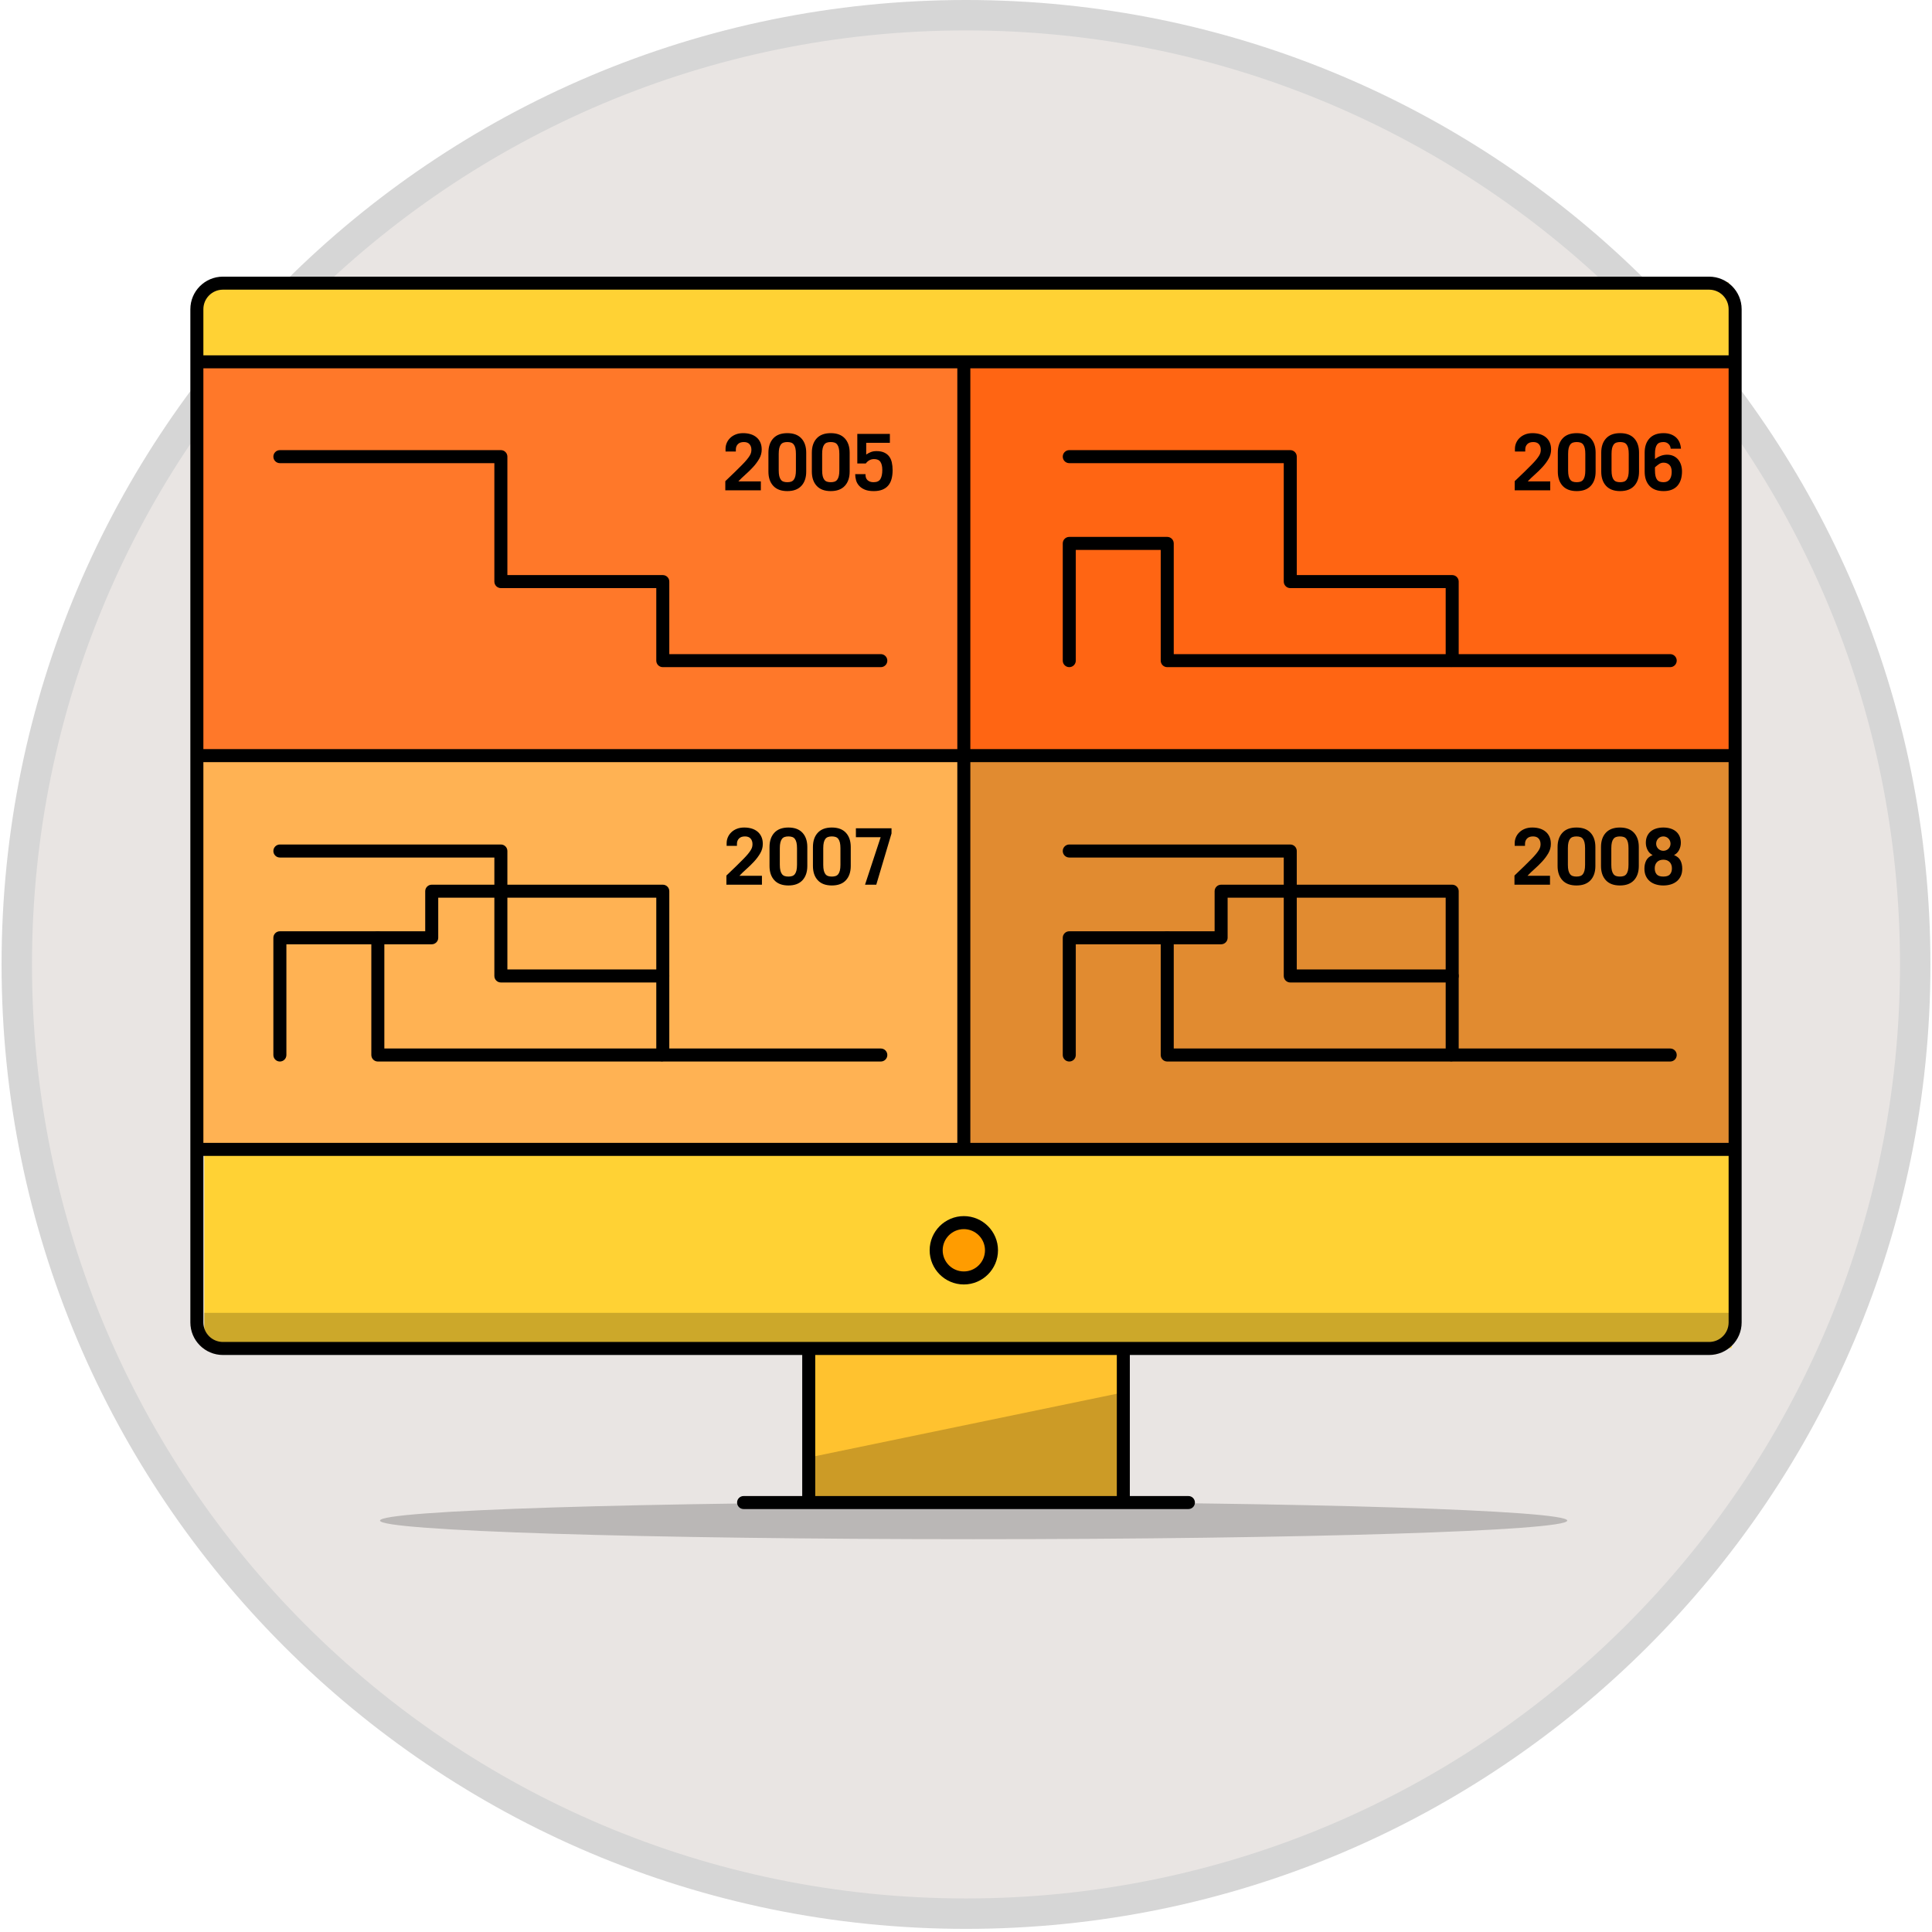 <svg xmlns="http://www.w3.org/2000/svg" width="254" height="254" viewBox="0 0 254 254">
  <g fill="none" fill-rule="evenodd" transform="translate(2 2)">
    <path fill="#E9E5E3" d="M249.794,124.794 C249.794,193.716 193.922,249.589 125,249.589 C56.078,249.589 0.206,193.716 0.206,124.794 C0.206,55.873 56.078,0 125,0 C193.922,0 249.794,55.873 249.794,124.794"/>
    <path stroke="#D6D6D6" stroke-width="4" d="M249.794,124.794 C249.794,193.716 193.922,249.589 125,249.589 C56.078,249.589 0.206,193.716 0.206,124.794 C0.206,55.873 56.078,0 125,0 C193.922,0 249.794,55.873 249.794,124.794 L249.794,124.794 Z"/>
    <path fill="#000000" d="M204.045,197.912 C204.045,199.262 169.104,200.357 126.002,200.357 C82.9,200.357 47.959,199.262 47.959,197.912 C47.959,196.562 82.9,195.467 126.002,195.467 C169.104,195.467 204.045,196.562 204.045,197.912" opacity=".2"/>
    <polygon fill="#FF7829" points="23.882 97.174 124.715 97.174 124.715 44.57 23.882 44.57"/>
    <polygon fill="#FFB253" points="23.882 149.295 124.715 149.295 124.715 96.691 23.882 96.691"/>
    <polygon fill="#E18B30" points="125 149.295 225.833 149.295 225.833 96.691 125 96.691"/>
    <polygon fill="#FF6513" points="125 97.174 225.833 97.174 225.833 44.57 125 44.57"/>
    <polygon fill="#FFD234" points="24.998 35.121 23.882 45.675 226.118 45.675 225.279 35.121"/>
    <polygon fill="#FFC22F" points="104.328 175.079 104.328 195.746 145.549 195.715 145.678 175.546"/>
    <polygon fill="#000000" points="104.328 189.619 104.328 195.746 145.549 195.737 145.678 181.059" opacity=".2"/>
    <polygon fill="#FFD234" points="24.859 149.127 24.859 175.268 225.653 175.23 226.282 149.718"/>
    <polygon fill="#000000" points="24.859 170.6 24.859 174.743 225.653 174.737 226.282 170.6" opacity=".2"/>
    <path fill="#000000" d="M225.262,44.713 L24.738,44.713 L24.738,38.65 C24.738,37.233 25.89,36.082 27.305,36.082 L222.695,36.082 C224.111,36.082 225.262,37.233 225.262,38.65 L225.262,44.713 Z M125.571,96.484 L225.262,96.484 L225.262,46.424 L125.571,46.424 L125.571,96.484 Z M125.571,148.256 L225.262,148.256 L225.262,98.196 L125.571,98.196 L125.571,148.256 Z M225.262,171.861 C225.262,173.277 224.111,174.428 222.695,174.428 L145.683,174.428 L104.323,174.428 L27.305,174.428 C25.89,174.428 24.738,173.277 24.738,171.861 L24.738,149.967 L225.262,149.967 L225.262,171.861 Z M105.179,194.684 L144.828,194.684 L144.828,176.14 L105.179,176.14 L105.179,194.684 Z M24.738,148.256 L123.859,148.256 L123.859,98.196 L24.738,98.196 L24.738,148.256 Z M24.738,96.484 L123.859,96.484 L123.859,46.424 L24.738,46.424 L24.738,96.484 Z M222.695,34.371 L27.305,34.371 C24.946,34.371 23.026,36.29 23.026,38.65 L23.026,171.861 C23.026,174.22 24.946,176.14 27.305,176.14 L103.468,176.14 L103.468,194.684 L95.76,194.684 C95.287,194.684 94.904,195.066 94.904,195.54 C94.904,196.013 95.287,196.395 95.76,196.395 L154.241,196.395 C154.713,196.395 155.096,196.013 155.096,195.54 C155.096,195.066 154.713,194.684 154.241,194.684 L146.539,194.684 L146.539,176.14 L222.695,176.14 C225.054,176.14 226.974,174.22 226.974,171.861 L226.974,38.65 C226.974,36.29 225.054,34.371 222.695,34.371 L222.695,34.371 Z"/>
    <path fill="#000000" d="M113.801 85.71L85.138 85.71C84.665 85.71 84.282 85.327 84.282 84.854L84.282 75.318 63.85 75.318C63.377 75.318 62.994 74.934 62.994 74.462L62.994 58.891 34.796 58.891C34.323 58.891 33.94 58.508 33.94 58.035 33.94 57.562 34.323 57.179 34.796 57.179L63.85 57.179C64.323 57.179 64.706 57.562 64.706 58.035L64.706 73.606 85.138 73.606C85.611 73.606 85.993 73.989 85.993 74.462L85.993 83.999 113.801 83.999C114.274 83.999 114.657 84.381 114.657 84.854 114.657 85.327 114.274 85.71 113.801 85.71M197.107 114.311L197.107 113.109C197.6 112.644 198.026 112.235 198.385 111.882 198.744 111.529 199.053 111.223 199.309 110.963 199.566 110.703 199.773 110.477 199.931 110.285 200.088 110.093 200.213 109.922 200.305 109.772 200.398 109.621 200.46 109.484 200.489 109.361 200.521 109.237 200.536 109.111 200.536 108.981 200.536 108.68 200.454 108.436 200.29 108.247 200.125 108.059 199.879 107.964 199.55 107.964 199.202 107.964 198.938 108.056 198.76 108.242 198.582 108.426 198.493 108.659 198.493 108.94L198.493 109.207 197.137 109.207 197.137 108.857C197.137 108.584 197.191 108.324 197.297 108.077 197.403 107.831 197.555 107.612 197.753 107.421 197.952 107.228 198.193 107.076 198.478 106.963 198.762 106.851 199.085 106.794 199.447 106.794 199.81 106.794 200.142 106.84 200.438 106.932 200.736 107.025 200.994 107.162 201.209 107.343 201.425 107.524 201.592 107.749 201.712 108.016 201.831 108.283 201.892 108.594 201.892 108.95 201.892 109.382 201.782 109.787 201.563 110.167 201.344 110.547 201.076 110.91 200.757 111.255 200.438 111.602 200.104 111.93 199.751 112.241 199.398 112.553 199.088 112.852 198.822 113.139L201.779 113.139 201.779 114.311 197.107 114.311zM204.13 111.692C204.13 111.993 204.154 112.243 204.201 112.441 204.25 112.64 204.321 112.799 204.412 112.919 204.505 113.039 204.621 113.123 204.762 113.171 204.902 113.219 205.068 113.242 205.26 113.242 205.451 113.242 205.618 113.219 205.757 113.171 205.898 113.123 206.014 113.039 206.107 112.919 206.199 112.799 206.269 112.64 206.317 112.441 206.365 112.243 206.39 111.993 206.39 111.692L206.39 109.515C206.39 109.214 206.365 108.964 206.317 108.765 206.269 108.567 206.199 108.407 206.107 108.288 206.014 108.168 205.898 108.084 205.757 108.037 205.618 107.989 205.451 107.964 205.26 107.964 205.068 107.964 204.902 107.989 204.762 108.037 204.621 108.084 204.505 108.168 204.412 108.288 204.321 108.407 204.25 108.567 204.201 108.765 204.154 108.964 204.13 109.214 204.13 109.515L204.13 111.692zM202.775 109.361C202.775 108.567 202.987 107.94 203.411 107.482 203.836 107.023 204.451 106.794 205.26 106.794 206.068 106.794 206.683 107.023 207.109 107.482 207.533 107.94 207.745 108.567 207.745 109.361L207.745 111.846C207.745 112.64 207.533 113.267 207.109 113.725 206.683 114.184 206.068 114.413 205.26 114.413 204.451 114.413 203.836 114.184 203.411 113.725 202.987 113.267 202.775 112.64 202.775 111.846L202.775 109.361zM209.839 111.692C209.839 111.993 209.863 112.243 209.911 112.441 209.959 112.64 210.03 112.799 210.122 112.919 210.214 113.039 210.331 113.123 210.471 113.171 210.611 113.219 210.778 113.242 210.969 113.242 211.161 113.242 211.327 113.219 211.467 113.171 211.607 113.123 211.724 113.039 211.816 112.919 211.908 112.799 211.978 112.64 212.027 112.441 212.074 112.243 212.099 111.993 212.099 111.692L212.099 109.515C212.099 109.214 212.074 108.964 212.027 108.765 211.978 108.567 211.908 108.407 211.816 108.288 211.724 108.168 211.607 108.084 211.467 108.037 211.327 107.989 211.161 107.964 210.969 107.964 210.778 107.964 210.611 107.989 210.471 108.037 210.331 108.084 210.214 108.168 210.122 108.288 210.03 108.407 209.959 108.567 209.911 108.765 209.863 108.964 209.839 109.214 209.839 109.515L209.839 111.692zM208.484 109.361C208.484 108.567 208.696 107.94 209.12 107.482 209.545 107.023 210.161 106.794 210.969 106.794 211.778 106.794 212.393 107.023 212.818 107.482 213.242 107.94 213.454 108.567 213.454 109.361L213.454 111.846C213.454 112.64 213.242 113.267 212.818 113.725 212.393 114.184 211.778 114.413 210.969 114.413 210.161 114.413 209.545 114.184 209.12 113.725 208.696 113.267 208.484 112.64 208.484 111.846L208.484 109.361zM217.623 108.92C217.623 108.79 217.6 108.666 217.552 108.55 217.503 108.434 217.438 108.332 217.356 108.247 217.274 108.161 217.174 108.092 217.058 108.041 216.942 107.99 216.815 107.965 216.679 107.965 216.541 107.965 216.415 107.99 216.298 108.041 216.182 108.092 216.082 108.161 216.001 108.247 215.919 108.332 215.854 108.434 215.806 108.55 215.757 108.666 215.734 108.79 215.734 108.92 215.734 109.05 215.757 109.171 215.806 109.284 215.854 109.397 215.92 109.496 216.006 109.582 216.091 109.667 216.192 109.735 216.309 109.782 216.425 109.83 216.548 109.854 216.679 109.854 216.808 109.854 216.932 109.83 217.048 109.782 217.165 109.735 217.265 109.667 217.351 109.582 217.436 109.496 217.503 109.397 217.552 109.284 217.6 109.171 217.623 109.05 217.623 108.92M217.808 112.165C217.808 111.815 217.707 111.538 217.505 111.332 217.304 111.127 217.027 111.025 216.679 111.025 216.329 111.025 216.054 111.127 215.852 111.332 215.65 111.538 215.549 111.815 215.549 112.165 215.549 112.486 215.632 112.746 215.8 112.944 215.968 113.143 216.261 113.243 216.679 113.243 217.096 113.243 217.388 113.143 217.557 112.944 217.724 112.746 217.808 112.486 217.808 112.165M219.164 112.206C219.164 112.575 219.1 112.897 218.973 113.17 218.847 113.445 218.672 113.674 218.45 113.859 218.227 114.044 217.964 114.182 217.66 114.275 217.355 114.367 217.027 114.413 216.679 114.413 216.329 114.413 216.003 114.367 215.698 114.275 215.393 114.182 215.129 114.044 214.906 113.859 214.684 113.674 214.51 113.445 214.383 113.17 214.257 112.897 214.193 112.575 214.193 112.206 214.193 111.788 214.274 111.425 214.434 111.117 214.595 110.809 214.874 110.577 215.272 110.419 214.977 110.268 214.754 110.044 214.605 109.746 214.454 109.448 214.378 109.135 214.378 108.806 214.378 108.464 214.438 108.166 214.558 107.913 214.678 107.66 214.841 107.451 215.045 107.286 215.251 107.123 215.494 106.999 215.775 106.917 216.056 106.835 216.356 106.794 216.679 106.794 217 106.794 217.301 106.835 217.581 106.917 217.863 106.999 218.105 107.123 218.311 107.286 218.517 107.451 218.679 107.66 218.799 107.913 218.919 108.166 218.979 108.464 218.979 108.806 218.979 109.135 218.903 109.448 218.753 109.746 218.602 110.044 218.38 110.268 218.086 110.419 218.483 110.577 218.761 110.809 218.922 111.117 219.082 111.425 219.164 111.788 219.164 112.206M93.5 114.311L93.5 113.109C93.993 112.644 94.419 112.235 94.778 111.882 95.138 111.529 95.446 111.223 95.702 110.963 95.959 110.703 96.166 110.477 96.324 110.285 96.481 110.093 96.606 109.922 96.698 109.772 96.791 109.621 96.853 109.484 96.883 109.361 96.914 109.237 96.929 109.111 96.929 108.981 96.929 108.68 96.847 108.436 96.684 108.247 96.518 108.059 96.272 107.964 95.943 107.964 95.595 107.964 95.331 108.056 95.153 108.242 94.975 108.426 94.886 108.659 94.886 108.94L94.886 109.207 93.531 109.207 93.531 108.857C93.531 108.584 93.584 108.324 93.69 108.077 93.796 107.831 93.948 107.612 94.147 107.421 94.345 107.228 94.587 107.076 94.871 106.963 95.155 106.851 95.478 106.794 95.841 106.794 96.203 106.794 96.535 106.84 96.832 106.932 97.129 107.025 97.387 107.162 97.602 107.343 97.818 107.524 97.985 107.749 98.105 108.016 98.225 108.283 98.286 108.594 98.286 108.95 98.286 109.382 98.175 109.787 97.957 110.167 97.737 110.547 97.469 110.91 97.151 111.255 96.832 111.602 96.497 111.93 96.144 112.241 95.791 112.553 95.481 112.852 95.215 113.139L98.172 113.139 98.172 114.311 93.5 114.311zM100.523 111.692C100.523 111.993 100.547 112.243 100.595 112.441 100.643 112.64 100.714 112.799 100.806 112.919 100.898 113.039 101.015 113.123 101.155 113.171 101.295 113.219 101.461 113.242 101.653 113.242 101.845 113.242 102.011 113.219 102.151 113.171 102.291 113.123 102.408 113.039 102.5 112.919 102.592 112.799 102.662 112.64 102.711 112.441 102.758 112.243 102.783 111.993 102.783 111.692L102.783 109.515C102.783 109.214 102.758 108.964 102.711 108.765 102.662 108.567 102.592 108.407 102.5 108.288 102.408 108.168 102.291 108.084 102.151 108.037 102.011 107.989 101.845 107.964 101.653 107.964 101.461 107.964 101.295 107.989 101.155 108.037 101.015 108.084 100.898 108.168 100.806 108.288 100.714 108.407 100.643 108.567 100.595 108.765 100.547 108.964 100.523 109.214 100.523 109.515L100.523 111.692zM99.168 109.361C99.168 108.567 99.38 107.94 99.804 107.482 100.229 107.023 100.845 106.794 101.653 106.794 102.461 106.794 103.077 107.023 103.502 107.482 103.926 107.94 104.138 108.567 104.138 109.361L104.138 111.846C104.138 112.64 103.926 113.267 103.502 113.725 103.077 114.184 102.461 114.413 101.653 114.413 100.845 114.413 100.229 114.184 99.804 113.725 99.38 113.267 99.168 112.64 99.168 111.846L99.168 109.361zM106.232 111.692C106.232 111.993 106.256 112.243 106.304 112.441 106.352 112.64 106.423 112.799 106.514 112.919 106.607 113.039 106.724 113.123 106.864 113.171 107.005 113.219 107.171 113.242 107.362 113.242 107.554 113.242 107.72 113.219 107.86 113.171 108 113.123 108.116 113.039 108.209 112.919 108.301 112.799 108.371 112.64 108.42 112.441 108.468 112.243 108.492 111.993 108.492 111.692L108.492 109.515C108.492 109.214 108.468 108.964 108.42 108.765 108.371 108.567 108.301 108.407 108.209 108.288 108.116 108.168 108 108.084 107.86 108.037 107.72 107.989 107.554 107.964 107.362 107.964 107.171 107.964 107.005 107.989 106.864 108.037 106.724 108.084 106.607 108.168 106.514 108.288 106.423 108.407 106.352 108.567 106.304 108.765 106.256 108.964 106.232 109.214 106.232 109.515L106.232 111.692zM104.877 109.361C104.877 108.567 105.089 107.94 105.514 107.482 105.938 107.023 106.554 106.794 107.362 106.794 108.171 106.794 108.786 107.023 109.211 107.482 109.635 107.94 109.848 108.567 109.848 109.361L109.848 111.846C109.848 112.64 109.635 113.267 109.211 113.725 108.786 114.184 108.171 114.413 107.362 114.413 106.554 114.413 105.938 114.184 105.514 113.725 105.089 113.267 104.877 112.64 104.877 111.846L104.877 109.361z"/>
    <polygon fill="#000000" points="110.525 106.896 115.208 106.896 115.208 107.574 113.205 114.31 111.726 114.31 113.78 108.068 110.525 108.068"/>
    <path fill="#000000" d="M197.138 62.462L197.138 61.261C197.631 60.796 198.056 60.387 198.416 60.034 198.775 59.681 199.084 59.375 199.34 59.115 199.597 58.855 199.804 58.629 199.962 58.437 200.119 58.245 200.244 58.074 200.336 57.924 200.429 57.773 200.491 57.636 200.52 57.513 200.552 57.389 200.567 57.263 200.567 57.133 200.567 56.832 200.485 56.587 200.321 56.399 200.156 56.211 199.91 56.116 199.581 56.116 199.232 56.116 198.969 56.208 198.791 56.394 198.613 56.578 198.524 56.811 198.524 57.092L198.524 57.359 197.168 57.359 197.168 57.009C197.168 56.736 197.222 56.476 197.328 56.229 197.434 55.983 197.586 55.763 197.784 55.573 197.982 55.38 198.224 55.228 198.509 55.115 198.793 55.003 199.116 54.946 199.478 54.946 199.841 54.946 200.172 54.992 200.469 55.084 200.767 55.177 201.024 55.314 201.24 55.495 201.456 55.676 201.623 55.901 201.743 56.168 201.862 56.435 201.923 56.746 201.923 57.102 201.923 57.534 201.813 57.939 201.594 58.319 201.375 58.699 201.107 59.062 200.788 59.407 200.469 59.754 200.135 60.082 199.782 60.393 199.429 60.705 199.119 61.004 198.853 61.291L201.81 61.291 201.81 62.462 197.138 62.462zM204.161 59.844C204.161 60.145 204.185 60.395 204.232 60.593 204.281 60.792 204.352 60.951 204.443 61.071 204.536 61.191 204.652 61.275 204.792 61.323 204.933 61.371 205.099 61.394 205.291 61.394 205.482 61.394 205.649 61.371 205.788 61.323 205.929 61.275 206.045 61.191 206.138 61.071 206.23 60.951 206.3 60.792 206.348 60.593 206.396 60.395 206.421 60.145 206.421 59.844L206.421 57.667C206.421 57.366 206.396 57.116 206.348 56.917 206.3 56.719 206.23 56.559 206.138 56.44 206.045 56.32 205.929 56.236 205.788 56.188 205.649 56.141 205.482 56.116 205.291 56.116 205.099 56.116 204.933 56.141 204.792 56.188 204.652 56.236 204.536 56.32 204.443 56.44 204.352 56.559 204.281 56.719 204.232 56.917 204.185 57.116 204.161 57.366 204.161 57.667L204.161 59.844zM202.806 57.513C202.806 56.719 203.018 56.092 203.442 55.634 203.866 55.175 204.482 54.946 205.291 54.946 206.099 54.946 206.714 55.175 207.139 55.634 207.564 56.092 207.776 56.719 207.776 57.513L207.776 59.998C207.776 60.792 207.564 61.419 207.139 61.877 206.714 62.336 206.099 62.565 205.291 62.565 204.482 62.565 203.866 62.336 203.442 61.877 203.018 61.419 202.806 60.792 202.806 59.998L202.806 57.513zM209.87 59.844C209.87 60.145 209.894 60.395 209.942 60.593 209.99 60.792 210.061 60.951 210.153 61.071 210.245 61.191 210.362 61.275 210.502 61.323 210.642 61.371 210.808 61.394 211 61.394 211.192 61.394 211.358 61.371 211.498 61.323 211.638 61.275 211.755 61.191 211.847 61.071 211.939 60.951 212.009 60.792 212.058 60.593 212.105 60.395 212.13 60.145 212.13 59.844L212.13 57.667C212.13 57.366 212.105 57.116 212.058 56.917 212.009 56.719 211.939 56.559 211.847 56.44 211.755 56.32 211.638 56.236 211.498 56.188 211.358 56.141 211.192 56.116 211 56.116 210.808 56.116 210.642 56.141 210.502 56.188 210.362 56.236 210.245 56.32 210.153 56.44 210.061 56.559 209.99 56.719 209.942 56.917 209.894 57.116 209.87 57.366 209.87 57.667L209.87 59.844zM208.515 57.513C208.515 56.719 208.727 56.092 209.151 55.634 209.576 55.175 210.192 54.946 211 54.946 211.808 54.946 212.424 55.175 212.849 55.634 213.273 56.092 213.485 56.719 213.485 57.513L213.485 59.998C213.485 60.792 213.273 61.419 212.849 61.877 212.424 62.336 211.808 62.565 211 62.565 210.192 62.565 209.576 62.336 209.151 61.877 208.727 61.419 208.515 60.792 208.515 59.998L208.515 57.513zM215.579 59.844C215.579 60.145 215.603 60.395 215.651 60.593 215.7 60.792 215.77 60.951 215.862 61.071 215.954 61.191 216.07 61.275 216.211 61.323 216.352 61.371 216.518 61.394 216.709 61.394 217.065 61.394 217.332 61.275 217.51 61.036 217.688 60.795 217.778 60.46 217.778 60.029 217.778 59.618 217.678 59.315 217.48 59.12 217.281 58.925 217.024 58.827 216.709 58.827 216.491 58.827 216.292 58.889 216.113 59.012 215.936 59.135 215.757 59.276 215.579 59.434L215.579 59.844zM217.644 56.989C217.63 56.736 217.534 56.527 217.356 56.363 217.178 56.198 216.963 56.116 216.709 56.116 216.518 56.116 216.352 56.141 216.211 56.188 216.07 56.236 215.954 56.32 215.862 56.44 215.77 56.559 215.7 56.719 215.651 56.917 215.603 57.116 215.579 57.366 215.579 57.667L215.579 58.355C215.813 58.177 216.062 58.037 216.329 57.934 216.597 57.832 216.877 57.78 217.172 57.78 217.493 57.78 217.778 57.838 218.024 57.954 218.27 58.071 218.476 58.23 218.639 58.432 218.804 58.634 218.927 58.869 219.01 59.135 219.092 59.402 219.133 59.683 219.133 59.978 219.133 60.36 219.085 60.71 218.989 61.025 218.893 61.34 218.747 61.612 218.553 61.841 218.357 62.071 218.106 62.249 217.798 62.375 217.49 62.502 217.127 62.565 216.709 62.565 215.901 62.565 215.285 62.336 214.861 61.877 214.436 61.419 214.224 60.792 214.224 59.998L214.224 57.513C214.224 56.719 214.436 56.092 214.861 55.634 215.285 55.175 215.901 54.946 216.709 54.946 217.352 54.946 217.882 55.119 218.297 55.464 218.71 55.81 218.945 56.318 218.999 56.989L217.644 56.989zM93.356 62.462L93.356 61.261C93.849 60.796 94.275 60.387 94.634 60.034 94.994 59.681 95.302 59.375 95.559 59.115 95.815 58.855 96.023 58.629 96.18 58.437 96.338 58.245 96.463 58.074 96.555 57.924 96.648 57.773 96.709 57.636 96.739 57.513 96.77 57.389 96.786 57.263 96.786 57.133 96.786 56.832 96.703 56.587 96.54 56.399 96.375 56.211 96.129 56.116 95.8 56.116 95.451 56.116 95.187 56.208 95.009 56.394 94.832 56.578 94.742 56.811 94.742 57.092L94.742 57.359 93.387 57.359 93.387 57.009C93.387 56.736 93.44 56.476 93.546 56.229 93.652 55.983 93.805 55.763 94.003 55.573 94.201 55.38 94.443 55.228 94.727 55.115 95.011 55.003 95.334 54.946 95.697 54.946 96.06 54.946 96.391 54.992 96.688 55.084 96.986 55.177 97.243 55.314 97.458 55.495 97.675 55.676 97.842 55.901 97.962 56.168 98.081 56.435 98.142 56.746 98.142 57.102 98.142 57.534 98.032 57.939 97.813 58.319 97.593 58.699 97.325 59.062 97.007 59.407 96.688 59.754 96.353 60.082 96 60.393 95.648 60.705 95.338 61.004 95.071 61.291L98.028 61.291 98.028 62.462 93.356 62.462zM100.379 59.844C100.379 60.145 100.403 60.395 100.451 60.593 100.499 60.792 100.57 60.951 100.661 61.071 100.754 61.191 100.87 61.275 101.011 61.323 101.152 61.371 101.318 61.394 101.509 61.394 101.701 61.394 101.867 61.371 102.007 61.323 102.147 61.275 102.263 61.191 102.356 61.071 102.448 60.951 102.518 60.792 102.567 60.593 102.615 60.395 102.639 60.145 102.639 59.844L102.639 57.667C102.639 57.366 102.615 57.116 102.567 56.917 102.518 56.719 102.448 56.559 102.356 56.44 102.263 56.32 102.147 56.236 102.007 56.188 101.867 56.141 101.701 56.116 101.509 56.116 101.318 56.116 101.152 56.141 101.011 56.188 100.87 56.236 100.754 56.32 100.661 56.44 100.57 56.559 100.499 56.719 100.451 56.917 100.403 57.116 100.379 57.366 100.379 57.667L100.379 59.844zM99.024 57.513C99.024 56.719 99.236 56.092 99.661 55.634 100.085 55.175 100.701 54.946 101.509 54.946 102.318 54.946 102.933 55.175 103.358 55.634 103.782 56.092 103.994 56.719 103.994 57.513L103.994 59.998C103.994 60.792 103.782 61.419 103.358 61.877 102.933 62.336 102.318 62.565 101.509 62.565 100.701 62.565 100.085 62.336 99.661 61.877 99.236 61.419 99.024 60.792 99.024 59.998L99.024 57.513zM106.089 59.844C106.089 60.145 106.112 60.395 106.16 60.593 106.209 60.792 106.279 60.951 106.372 61.071 106.464 61.191 106.58 61.275 106.72 61.323 106.861 61.371 107.027 61.394 107.219 61.394 107.41 61.394 107.576 61.371 107.716 61.323 107.857 61.275 107.974 61.191 108.066 61.071 108.158 60.951 108.228 60.792 108.276 60.593 108.324 60.395 108.349 60.145 108.349 59.844L108.349 57.667C108.349 57.366 108.324 57.116 108.276 56.917 108.228 56.719 108.158 56.559 108.066 56.44 107.974 56.32 107.857 56.236 107.716 56.188 107.576 56.141 107.41 56.116 107.219 56.116 107.027 56.116 106.861 56.141 106.72 56.188 106.58 56.236 106.464 56.32 106.372 56.44 106.279 56.559 106.209 56.719 106.16 56.917 106.112 57.116 106.089 57.366 106.089 57.667L106.089 59.844zM104.733 57.513C104.733 56.719 104.946 56.092 105.37 55.634 105.794 55.175 106.41 54.946 107.219 54.946 108.027 54.946 108.642 55.175 109.067 55.634 109.492 56.092 109.704 56.719 109.704 57.513L109.704 59.998C109.704 60.792 109.492 61.419 109.067 61.877 108.642 62.336 108.027 62.565 107.219 62.565 106.41 62.565 105.794 62.336 105.37 61.877 104.946 61.419 104.733 60.792 104.733 59.998L104.733 57.513zM111.788 60.337C111.775 60.686 111.863 60.95 112.055 61.127 112.247 61.306 112.51 61.395 112.845 61.395 113.284 61.395 113.585 61.256 113.749 60.978 113.914 60.701 113.996 60.302 113.996 59.783 113.996 59.324 113.914 58.971 113.749 58.724 113.585 58.478 113.308 58.355 112.918 58.355 112.684 58.355 112.477 58.406 112.296 58.509 112.114 58.612 111.959 58.752 111.829 58.93L110.71 58.93 110.71 55.048 114.992 55.048 114.992 56.219 111.881 56.219 111.881 57.76C112.079 57.622 112.285 57.513 112.497 57.431 112.709 57.349 112.952 57.307 113.225 57.307 113.623 57.307 113.956 57.367 114.226 57.487 114.497 57.608 114.716 57.775 114.884 57.991 115.052 58.206 115.172 58.469 115.244 58.781 115.315 59.093 115.351 59.437 115.351 59.813 115.351 60.245 115.305 60.63 115.212 60.969 115.12 61.307 114.975 61.594 114.776 61.831 114.577 62.067 114.321 62.248 114.006 62.375 113.691 62.501 113.311 62.566 112.866 62.566 112.401 62.566 112.013 62.501 111.706 62.375 111.397 62.248 111.148 62.081 110.956 61.872 110.764 61.663 110.629 61.426 110.55 61.159 110.472 60.891 110.433 60.617 110.433 60.337L111.788 60.337zM217.582 85.71L188.92 85.71C188.447 85.71 188.064 85.327 188.064 84.854L188.064 75.318 167.632 75.318C167.159 75.318 166.776 74.934 166.776 74.462L166.776 58.891 138.578 58.891C138.105 58.891 137.721 58.508 137.721 58.035 137.721 57.562 138.105 57.179 138.578 57.179L167.632 57.179C168.105 57.179 168.487 57.562 168.487 58.035L168.487 73.606 188.92 73.606C189.393 73.606 189.775 73.989 189.775 74.462L189.775 83.999 217.582 83.999C218.055 83.999 218.439 84.381 218.439 84.854 218.439 85.327 218.055 85.71 217.582 85.71"/>
    <path fill="#000000" d="M188.68 85.71L151.456 85.71C150.984 85.71 150.6 85.327 150.6 84.854L150.6 70.298 139.433 70.298 139.433 84.854C139.433 85.327 139.05 85.71 138.577 85.71 138.104 85.71 137.721 85.327 137.721 84.854L137.721 69.442C137.721 68.969 138.104 68.587 138.577 68.587L151.456 68.587C151.928 68.587 152.312 68.969 152.312 69.442L152.312 83.999 188.68 83.999C189.153 83.999 189.536 84.381 189.536 84.854 189.536 85.327 189.153 85.71 188.68 85.71M113.801 137.558L85.138 137.558C84.665 137.558 84.282 137.175 84.282 136.702L84.282 127.166 63.85 127.166C63.377 127.166 62.994 126.783 62.994 126.31L62.994 110.739 34.796 110.739C34.323 110.739 33.94 110.356 33.94 109.883 33.94 109.41 34.323 109.027 34.796 109.027L63.85 109.027C64.323 109.027 64.706 109.41 64.706 109.883L64.706 125.454 85.138 125.454C85.611 125.454 85.993 125.837 85.993 126.31L85.993 135.847 113.801 135.847C114.274 135.847 114.657 136.229 114.657 136.702 114.657 137.175 114.274 137.558 113.801 137.558"/>
    <path fill="#000000" d="M84.899,137.558 L47.675,137.558 C47.202,137.558 46.819,137.175 46.819,136.702 L46.819,122.146 L35.652,122.146 L35.652,136.702 C35.652,137.175 35.269,137.558 34.796,137.558 C34.323,137.558 33.94,137.175 33.94,136.702 L33.94,121.29 C33.94,120.817 34.323,120.435 34.796,120.435 L47.675,120.435 C48.147,120.435 48.53,120.817 48.53,121.29 L48.53,135.847 L84.899,135.847 C85.372,135.847 85.755,136.229 85.755,136.702 C85.755,137.175 85.372,137.558 84.899,137.558"/>
    <path fill="#000000" d="M85.138 127.166C84.665 127.166 84.282 126.783 84.282 126.309L84.282 116.022 55.615 116.022 55.615 121.29C55.615 121.763 55.232 122.146 54.76 122.146L47.675 122.146C47.202 122.146 46.819 121.763 46.819 121.29 46.819 120.817 47.202 120.434 47.675 120.434L53.904 120.434 53.904 115.167C53.904 114.694 54.287 114.311 54.76 114.311L85.138 114.311C85.611 114.311 85.994 114.694 85.994 115.167L85.994 126.309C85.994 126.783 85.611 127.166 85.138 127.166M217.582 137.558L188.92 137.558C188.447 137.558 188.064 137.175 188.064 136.702L188.064 127.166 167.632 127.166C167.159 127.166 166.776 126.783 166.776 126.31L166.776 110.739 138.578 110.739C138.105 110.739 137.721 110.356 137.721 109.883 137.721 109.41 138.105 109.027 138.578 109.027L167.632 109.027C168.105 109.027 168.487 109.41 168.487 109.883L168.487 125.454 188.92 125.454C189.393 125.454 189.775 125.837 189.775 126.31L189.775 135.847 217.582 135.847C218.055 135.847 218.439 136.229 218.439 136.702 218.439 137.175 218.055 137.558 217.582 137.558"/>
    <path fill="#000000" d="M188.68,137.558 L151.456,137.558 C150.984,137.558 150.6,137.175 150.6,136.702 L150.6,122.146 L139.433,122.146 L139.433,136.702 C139.433,137.175 139.05,137.558 138.577,137.558 C138.104,137.558 137.721,137.175 137.721,136.702 L137.721,121.29 C137.721,120.817 138.104,120.435 138.577,120.435 L151.456,120.435 C151.928,120.435 152.312,120.817 152.312,121.29 L152.312,135.847 L188.68,135.847 C189.153,135.847 189.536,136.229 189.536,136.702 C189.536,137.175 189.153,137.558 188.68,137.558"/>
    <path fill="#000000" d="M188.919,127.166 C188.447,127.166 188.063,126.783 188.063,126.309 L188.063,116.022 L159.396,116.022 L159.396,121.29 C159.396,121.763 159.013,122.146 158.541,122.146 L151.456,122.146 C150.984,122.146 150.6,121.763 150.6,121.29 C150.6,120.817 150.984,120.434 151.456,120.434 L157.685,120.434 L157.685,115.167 C157.685,114.694 158.068,114.311 158.541,114.311 L188.919,114.311 C189.392,114.311 189.776,114.694 189.776,115.167 L189.776,126.309 C189.776,126.783 189.392,127.166 188.919,127.166"/>
    <path fill="#FF9C00" d="M124.715,166.204 C122.603,166.204 120.885,164.486 120.885,162.375 C120.885,160.264 122.603,158.545 124.715,158.545 C126.827,158.545 128.545,160.264 128.545,162.375 C128.545,164.486 126.827,166.204 124.715,166.204"/>
    <path fill="#000000" d="M124.715,159.594 C123.181,159.594 121.934,160.841 121.934,162.375 C121.934,163.908 123.181,165.156 124.715,165.156 C126.249,165.156 127.496,163.908 127.496,162.375 C127.496,160.841 126.249,159.594 124.715,159.594 M124.715,166.868 C122.238,166.868 120.222,164.852 120.222,162.375 C120.222,159.898 122.238,157.882 124.715,157.882 C127.192,157.882 129.207,159.898 129.207,162.375 C129.207,164.852 127.192,166.868 124.715,166.868"/>
  </g>
</svg>
